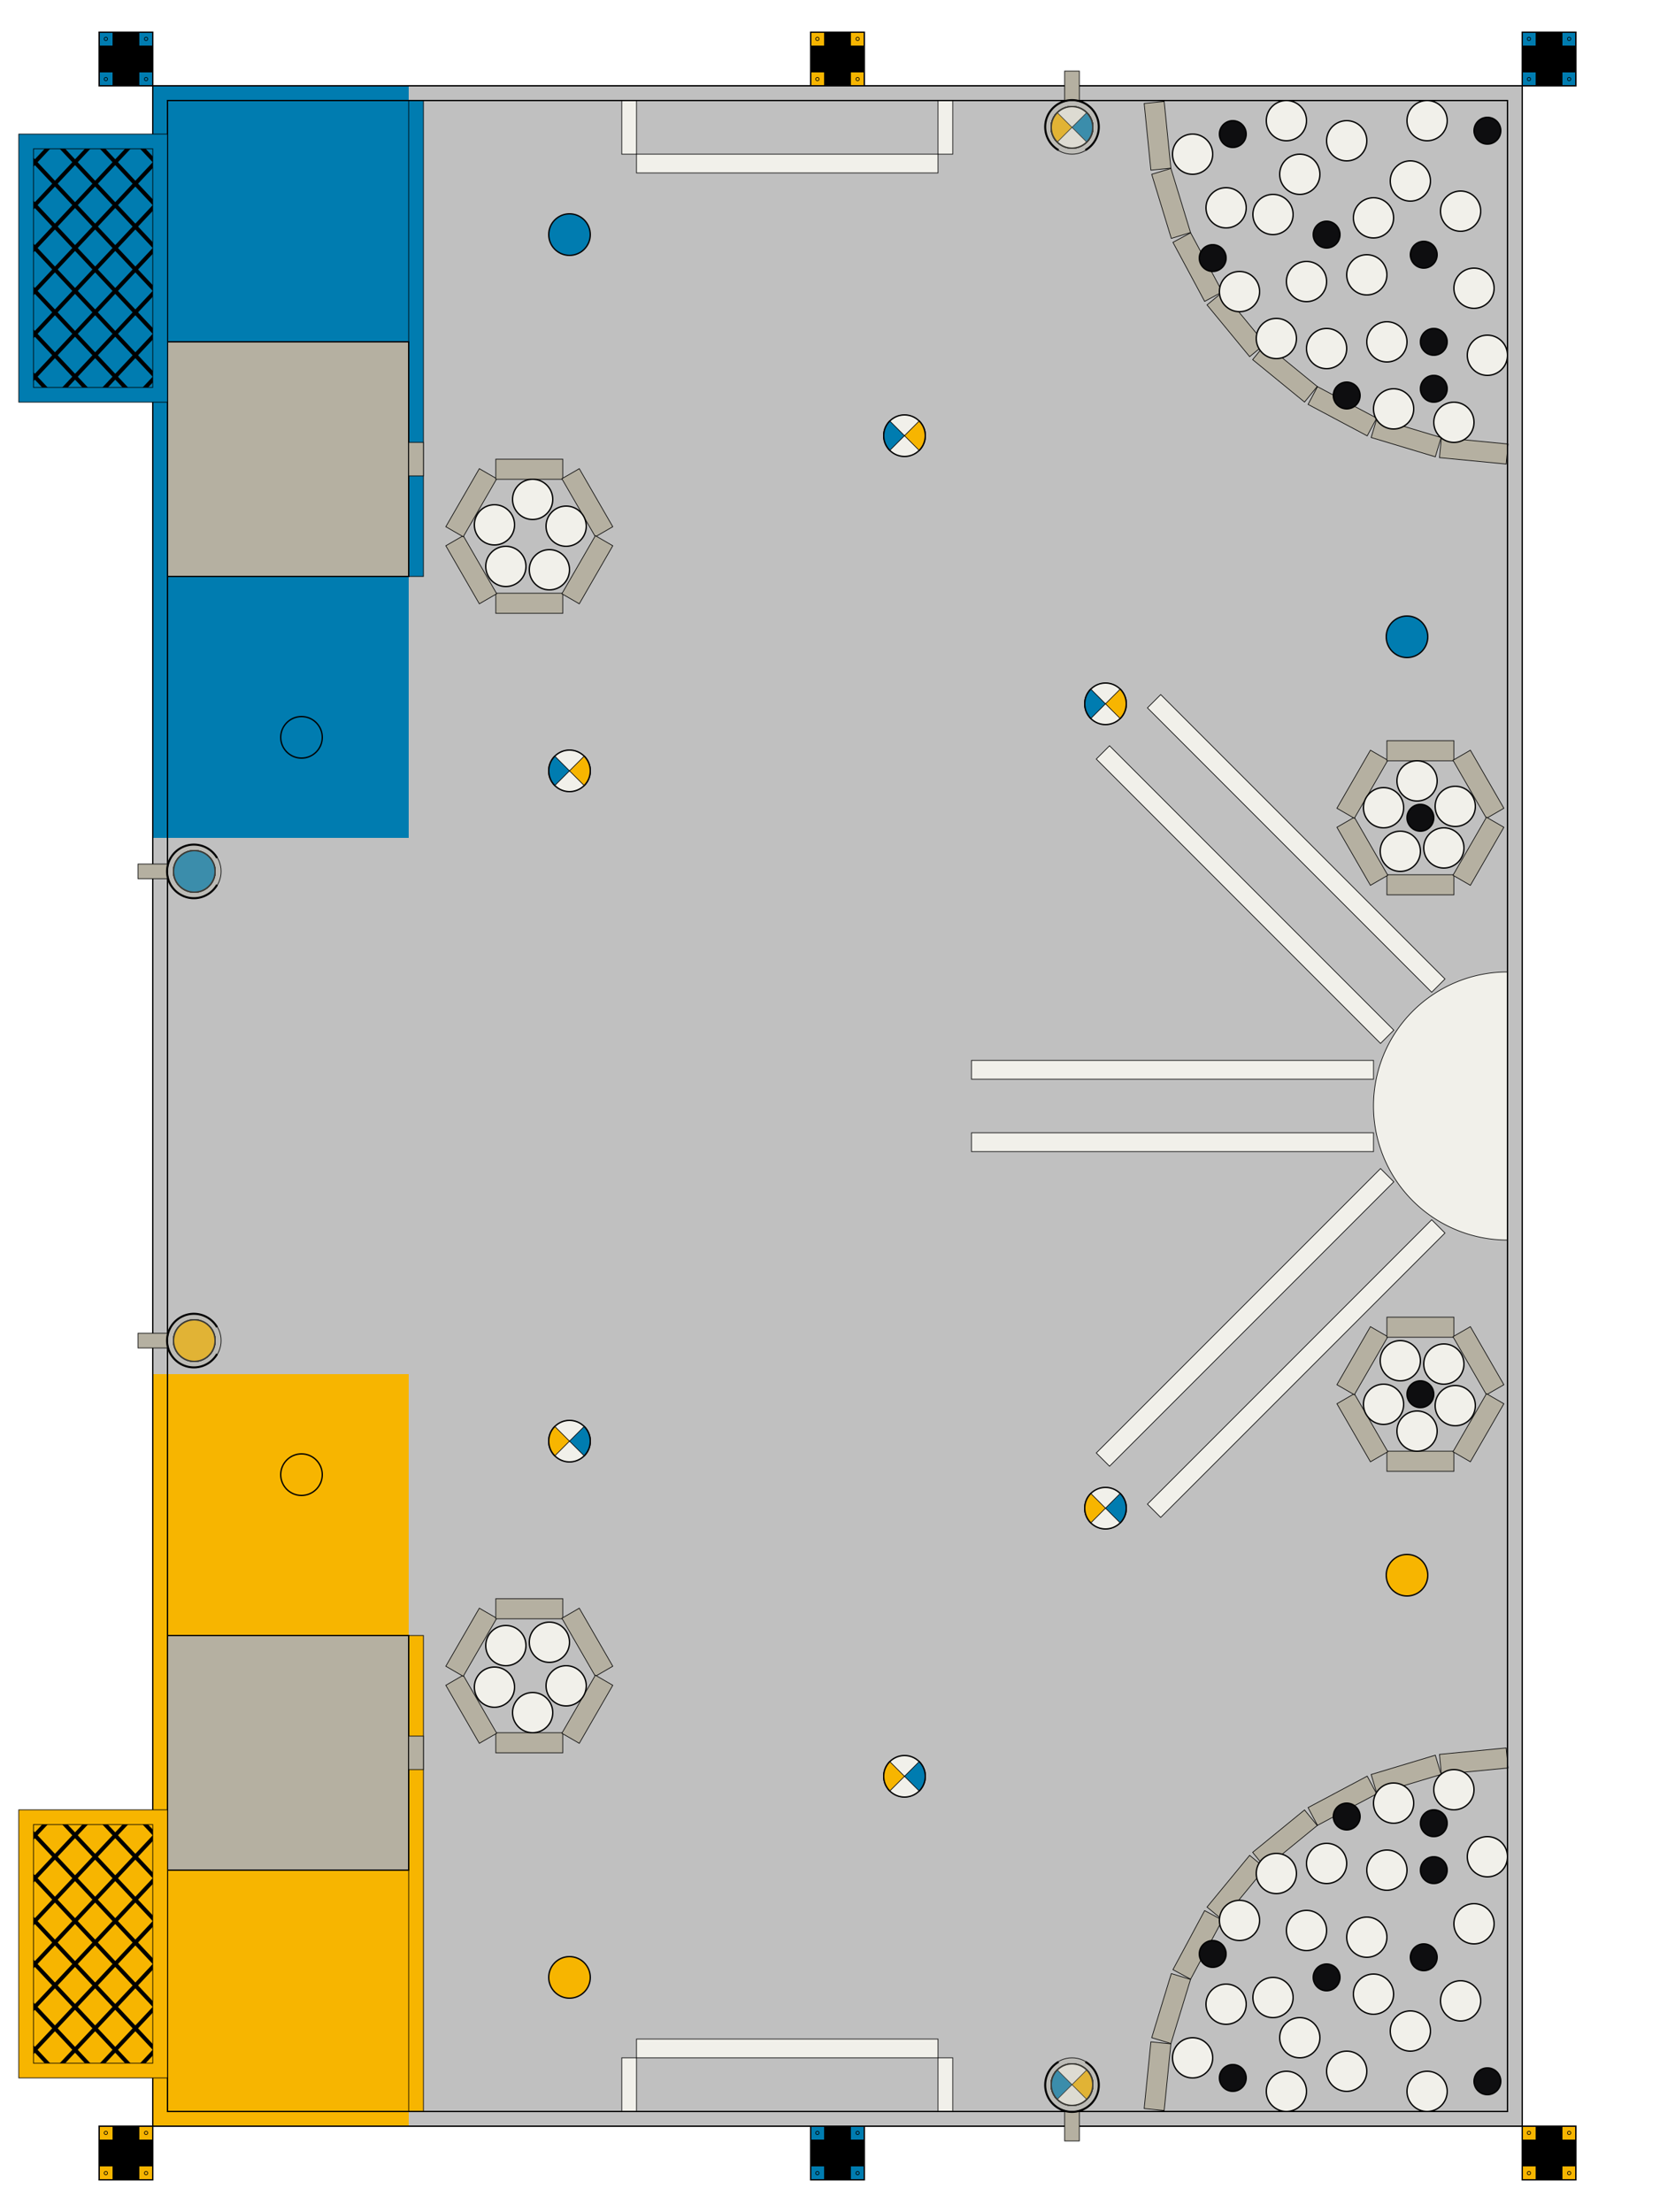 <svg version="1.1"
	xmlns:xlink="http://www.w3.org/1999/xlink"
	xmlns="http://www.w3.org/2000/svg"
	width="2500" height="3300"
	viewBox="-1250 -1650 2500 3300">

	<!--
		Copyright (c) 2016-2017, Roboterclub Aachen e.V.
		All rights reserved.

		Redistribution and use in source and binary forms, with or without
		modification, are permitted provided that the following conditions are met:

		 * Redistributions of source code must retain the above copyright
		   notice, this list of conditions and the following disclaimer.
		 * Redistributions in binary form must reproduce the above copyright
		   notice, this list of conditions and the following disclaimer in the
		   documentation and/or other materials provided with the distribution.
		 * Neither the name of the Roboterclub Aachen e.V. nor the
		   names of its contributors may be used to endorse or promote products
		   derived from this software without specific prior written permission.

		THIS SOFTWARE IS PROVIDED BY ROBOTERCLUB AACHEN E.V. ''AS IS'' AND ANY
		EXPRESS OR IMPLIED WARRANTIES, INCLUDING, BUT NOT LIMITED TO, THE IMPLIED
		WARRANTIES OF MERCHANTABILITY AND FITNESS FOR A PARTICULAR PURPOSE ARE
		DISCLAIMED. IN NO EVENT SHALL ROBOTERCLUB AACHEN E.V. BE LIABLE FOR ANY
		DIRECT, INDIRECT, INCIDENTAL, SPECIAL, EXEMPLARY, OR CONSEQUENTIAL DAMAGES
		(INCLUDING, BUT NOT LIMITED TO, PROCUREMENT OF SUBSTITUTE GOODS OR SERVICES;
		LOSS OF USE, DATA, OR PROFITS; OR BUSINESS INTERRUPTION) HOWEVER CAUSED AND
		ON ANY THEORY OF LIABILITY, WHETHER IN CONTRACT, STRICT LIABILITY, OR TORT
		(INCLUDING NEGLIGENCE OR OTHERWISE) ARISING IN ANY WAY OUT OF THE USE OF THIS
		SOFTWARE, EVEN IF ADVISED OF THE POSSIBILITY OF SUCH DAMAGE.
	-->

	<title>Eurobot 2017 Game Arena</title>

	<!-- The official eurobot colors are:
		- sky blue:			RAL5015		#007cb0
		- traffic yellow:	RAL1023		#f7b500
		- titanium:			RAL????		#0f0f0f
		- dark black:		RAL9005		#0e0e10
		- traffic white:	RAL9016		#f1f0ea
		- pebble gray:		RAL7032		#b5b0a1
		- playing floor:	RAL????		#8f8f8f

		The colors are hardcoded since this significantly speeds up drawing.
	-->
	<defs>
		<!-- beacons are always the same -->
		<g id="beacon" z="350">
			<!-- drawn so that the origin is in the middle of the beacon -->
			<rect x="-40" y="-40" width="80" height="80" fill="black"/>
			<!-- the small gray squares in the corners -->
			<rect x="-40" y="-40" width="20" height="20"/>
			<rect x="20" y="-40" width="20" height="20"/>
			<rect x="20" y="20" width="20" height="20"/>
			<rect x="-40" y="20" width="20" height="20"/>
			<!-- the small screws -->
			<circle cx="-30" cy="-30" r="2.5" stroke="black" stroke-width="1" fill-opacity="0"/>
			<circle cx="30" cy="-30" r="2.5" stroke="black" stroke-width="1" fill-opacity="0"/>
			<circle cx="-30" cy="30" r="2.5" stroke="black" stroke-width="1" fill-opacity="0"/>
			<circle cx="30" cy="30" r="2.5" stroke="black" stroke-width="1" fill-opacity="0"/>

			<!-- the border -->
			<rect x="-40" y="-40" width="80" height="80" stroke="black" stroke-width="2" fill-opacity="0"/>
		</g>

		<!-- the start areas -->
		<g id="start-area">
			<rect x="-1022" y="-1522" width="382" height="1122"/>
			<rect x="-640" y="-1500" width="22" height="710" zheight="22" stroke="black" stroke-width="1"/>
			<!-- Seesaw -->
			<rect x="-1000" y="-1140" width="360" height="350" stroke="black" stroke-width="2" fill="#b5b0a1"/>
			<rect x="-640" y="-990" width="22" height="50" stroke="black" stroke-width="1" fill="#b5b0a1"/>
		</g>

		<!-- static game elements -->

		<!-- the moon base -->
		<g id="moon-base" fill="#f1f0ea" stroke="black" stroke-width="1">
			<rect x="150" y="-1500" width="22" height="80" zheight="22"/>
			<rect x="-322" y="-1500" width="22" height="80" zheight="22"/>
			<rect x="-300" y="-1420" width="450" height="28" zheight="28"/>
		</g>

		<!-- the lunar module -->
		<g id="lunar-storage-leg">
			<rect x="-800" y="-68" width="600" height="28" zheight="28"/>
			<rect x="-800" y="40" width="600" height="28" zheight="28"/>
		</g>
		<g id="lunar-storage" fill="#f1f0ea" stroke="black" stroke-width="1" transform="translate(1000,0)">
			<path zheight="70" d="
				M0,-200
				A200,200 0 0 0 0 200
				Z
				"/>
			<use xlink:href="#lunar-storage-leg" transform="rotate(0)"/>
			<use xlink:href="#lunar-storage-leg" transform="rotate(-45)"/>
			<use xlink:href="#lunar-storage-leg" transform="rotate(45)"/>
		</g>

		<!-- the small craters -->
		<rect id="crater-border-small" x="-50" y="85" width="100" height="30" zheight="4"/>
		<g id="crater-small" fill="#b5b0a1" stroke="black" stroke-width="1">
			<use xlink:href="#crater-border-small" transform="rotate(0)"/>
			<use xlink:href="#crater-border-small" transform="rotate(60)"/>
			<use xlink:href="#crater-border-small" transform="rotate(120)"/>
			<use xlink:href="#crater-border-small" transform="rotate(180)"/>
			<use xlink:href="#crater-border-small" transform="rotate(240)"/>
			<use xlink:href="#crater-border-small" transform="rotate(300)"/>
		</g>

		<!-- the big crater -->
		<rect id="crater-border-big" x="-50" y="510" width="100" height="30" zheight="4"/>
		<g id="crater-big" fill="#b5b0a1" stroke="black" stroke-width="1">
			<use xlink:href="#crater-border-big" transform="rotate(5.5)"/>
			<use xlink:href="#crater-border-big" transform="rotate(16.75)"/>
			<use xlink:href="#crater-border-big" transform="rotate(28)"/>
			<use xlink:href="#crater-border-big" transform="rotate(39.25)"/>
			<use xlink:href="#crater-border-big" transform="rotate(50.5)"/>
			<use xlink:href="#crater-border-big" transform="rotate(61.75)"/>
			<use xlink:href="#crater-border-big" transform="rotate(73)"/>
			<use xlink:href="#crater-border-big" transform="rotate(84.25)"/>
		</g>

		<!-- the rockets -->
		<g id="rocket" fill="#b5b0a1" stroke="black" stroke-width="1">
			<rect x="-44" y="-11" width="44" height="22" zheight="472"/>
			<!-- The top is removed to see whats left inside of the rockets -->
			<circle cx="40" cy="0" r="40" z="475" zheight="80" fill-opacity="0.33"/>
			<path zheight="475" stroke-width="3" fill-opacity="0" d="
				M74,20
				A40,40 0 1 1 74 -20
				"/>
		</g>

		<!-- the shuttle cargo bay -->
		<pattern id="net" x="1022" y="0" width="60" height="64" stroke="black" stroke-width="6" fill-opacity="0" patternUnits="userSpaceOnUse">
			<line x1="0" y1="0" x2="60" y2="64"/>
			<line x1="0" y1="64" x2="60" y2="0"/>
		</pattern>
		<g id="cargo-bay" stroke="black" stroke-width="1">
			<rect x="-1222" y="-1450" zheight="340" width="222" height="400"/>
			<rect x="-1200" y="-1428" width="178" height="356" stroke-width="1" fill="url(#net)"/>
		</g>

		<!-- mobile game elements: have a 2px border! -->

		<circle id="titanium-ore" cx="0" cy="0" r="30" zheight="60" stroke="black" stroke-width="2" fill="#f1f0ea"/>

		<circle id="moon-rock" cx="0" cy="0" r="20" zheight="40" stroke="black" stroke-width="2" fill="#0e0e10"/>

		<!-- lunar modules -->
		<circle id="lunar-module" cx="0" cy="0" r="31" zheight="100" stroke="black" stroke-width="2"/>
		<g id="lunar-module-poly-u" stroke="black" zheight="100" transform="rotate(45)">
			<circle cx="0" cy="0" r="31" fill="#f1f0ea"/>
			<path stroke-width="1" fill="#f7b500" d="
				M0,0
				L0,31.5
				A31.5,31.5 0 0 0 31.5 0
				Z
				"/>
			<path stroke-width="1" fill="#007cb0" d="
				M0,0
				L0,-31.5
				A31.5,31.5 0 0 0 -31.5 0
				Z
				"/>
			<circle cx="0" cy="0" r="31" stroke-width="2" fill-opacity="0"/>
		</g>
		<use id="lunar-module-poly-r" xlink:href="#lunar-module-poly-u" transform="rotate(-90)"/>
		<use id="lunar-module-poly-l" xlink:href="#lunar-module-poly-u" transform="rotate(90)"/>
		<use id="lunar-module-poly-d" xlink:href="#lunar-module-poly-u" transform="rotate(180)"/>

	</defs>

	<!-- Our internal coordinate system is:

		- the origin is in the center of the game area
		- x axis: goes from the rockets to the moon base from negative to positive (left to right)
		- y axis: goes from the blue to yellow start area from negative to positive (down to up)
	-->

	<!-- gray game area excluding border -->
	<rect x="-1022" y="-1522" width="2044" height="3044" fill="#C0C0C0"/>

	<use id="starting-area-ours"   xlink:href="#start-area" fill="#f7b500" transform="scale(1,-1)"/>
	<use id="starting-area-theirs" xlink:href="#start-area" fill="#007cb0"/>

	<!-- draw the beacons -->
	<g id="beacons">
		<!-- ordered -x=>+x -->
		<use x="-1062" y="-1562" id="beacon-theirs-1" xlink:href="#beacon" fill="#007cb0"/>
		<use x="0"     y="-1562" id="beacon-ours-2"   xlink:href="#beacon" fill="#f7b500"/>
		<use x="1062"  y="-1562" id="beacon-theirs-3" xlink:href="#beacon" fill="#007cb0"/>

		<use x="-1062" y="1562"  id="beacon-ours-1"   xlink:href="#beacon" fill="#f7b500"/>
		<use x="0"     y="1562"  id="beacon-theirs-2" xlink:href="#beacon" fill="#007cb0"/>
		<use x="1062"  y="1562"  id="beacon-ours-3"   xlink:href="#beacon" fill="#f7b500"/>
	</g>

	<!-- draw the moon bases -->
	<use id="moon-base-ours"   xlink:href="#moon-base" transform="scale(1,-1)"/>
	<use id="moon-base-theirs" xlink:href="#moon-base"/>

	<!-- draw the lunar lander -->
	<use id="lunar-lander" xlink:href="#lunar-storage"/>

	<!-- draw the small craters -->
	<use x="-460" y="-850" id="crater-2" xlink:href="#crater-small"/>
	<use x="870"  y="-430" id="crater-3" xlink:href="#crater-small"/>
	<use x="870"  y="430"  id="crater-4" xlink:href="#crater-small"/>
	<use x="-460" y="850"  id="crater-5" xlink:href="#crater-small"/>

	<!-- draw the big craters -->
	<use x="1000" y="-1500" id="crater-1" xlink:href="#crater-big"/>
	<use x="1000" y="-1500" id="crater-6" xlink:href="#crater-big" transform="scale(1,-1)"/>

	<!-- draw the borders of the game area -->
	<g fill-opacity="0" stroke="black" stroke-width="2">
		<rect x="-1022" y="-1522" width="2044" height="3044"/>
		<rect x="-1000" y="-1500" width="2000" height="3000"/>
	</g>

	<!-- mobile game elements -->

	<!-- all lunar modules -->
	<!-- identifiers ordered -z => +z then -y => +y -->
	<!-- Z layer 0 -->
	<!-- modules on their side -->
	<use x="350"   y="-1460" z="0"   id="lunar-module-1"        xlink:href="#lunar-module-poly-r"/>
	<use x="-400"  y="-1300" z="0"   id="lunar-module-theirs-1" xlink:href="#lunar-module" fill="#007cb0"/>
	<use x="100"   y="-1000" z="0"   id="lunar-module-2"        xlink:href="#lunar-module-poly-r"/>
	<use x="850"   y="-700"  z="0"   id="lunar-module-theirs-2" xlink:href="#lunar-module" fill="#007cb0"/>
	<use x="400"   y="-600"  z="0"   id="lunar-module-3"        xlink:href="#lunar-module-poly-r"/>
	<use x="-800"  y="-550"  z="0"   id="lunar-module-theirs-3" xlink:href="#lunar-module" fill="#007cb0"/>
	<use x="-400"  y="-500"  z="0"   id="lunar-module-4"        xlink:href="#lunar-module-poly-r"/>
	<use x="-960"  y="-350"  z="0"   id="lunar-module-theirs-4" xlink:href="#lunar-module" fill="#007cb0"/>

	<!-- modules on our side -->
	<use x="-960"  y="350"   z="0"   id="lunar-module-ours-1"   xlink:href="#lunar-module" fill="#f7b500"/>
	<use x="-400"  y="500"   z="0"   id="lunar-module-5"        xlink:href="#lunar-module-poly-l"/>
	<use x="-800"  y="550"   z="0"   id="lunar-module-ours-2"   xlink:href="#lunar-module" fill="#f7b500"/>
	<use x="400"   y="600"   z="0"   id="lunar-module-6"        xlink:href="#lunar-module-poly-l"/>
	<use x="850"   y="700"   z="0"   id="lunar-module-ours-3"   xlink:href="#lunar-module" fill="#f7b500"/>
	<use x="100"   y="1000"  z="0"   id="lunar-module-7"        xlink:href="#lunar-module-poly-l"/>
	<use x="-400"  y="1300"  z="0"   id="lunar-module-ours-4"   xlink:href="#lunar-module" fill="#f7b500"/>
	<use x="350"   y="1460"  z="0"   id="lunar-module-8"        xlink:href="#lunar-module-poly-l"/>

	<!-- Z layer 1 -->
	<use x="350"   y="-1460" z="100" id="lunar-module-9"        xlink:href="#lunar-module-poly-l"/>
	<use x="-960"  y="-350"  z="100" id="lunar-module-theirs-5" xlink:href="#lunar-module" fill="#007cb0"/>
	<use x="-960"  y="350"   z="100" id="lunar-module-ours-5"   xlink:href="#lunar-module" fill="#f7b500"/>
	<use x="350"   y="1460"  z="100" id="lunar-module-10"       xlink:href="#lunar-module-poly-r"/>
	<!-- Z layer 2 -->
	<use x="350"   y="-1460" z="200" id="lunar-module-11"       xlink:href="#lunar-module-poly-r"/>
	<use x="-960"  y="-350"  z="200" id="lunar-module-theirs-6" xlink:href="#lunar-module" fill="#007cb0"/>
	<use x="-960"  y="350"   z="200" id="lunar-module-ours-6"   xlink:href="#lunar-module" fill="#f7b500"/>
	<use x="350"   y="1460"  z="200" id="lunar-module-12"       xlink:href="#lunar-module-poly-l"/>
	<!-- Z layer 3 -->
	<use x="350"   y="-1460" z="300" id="lunar-module-13"       xlink:href="#lunar-module-poly-l"/>
	<use x="-960"  y="-350"  z="300" id="lunar-module-theirs-7" xlink:href="#lunar-module" fill="#007cb0"/>
	<use x="-960"  y="350"   z="300" id="lunar-module-ours-7"   xlink:href="#lunar-module" fill="#f7b500"/>
	<use x="350"   y="1460"  z="300" id="lunar-module-14"       xlink:href="#lunar-module-poly-r"/>

	<!-- all titanium ore -->
	<!-- identifiers ordered -y => +y -->
	<!-- crater 1 -->
	<use x="880"   y="-1470" id="titanium-ore-1"   xlink:href="#titanium-ore"/>
	<use x="670"   y="-1470" id="titanium-ore-2"   xlink:href="#titanium-ore"/>
	<use x="760"   y="-1440" id="titanium-ore-3"   xlink:href="#titanium-ore"/>
	<use x="530"   y="-1420" id="titanium-ore-4"   xlink:href="#titanium-ore"/>
	<use x="690"   y="-1390" id="titanium-ore-5"   xlink:href="#titanium-ore"/>
	<use x="855"   y="-1380" id="titanium-ore-6"   xlink:href="#titanium-ore"/>
	<use x="580"   y="-1340" id="titanium-ore-7"   xlink:href="#titanium-ore"/>
	<use x="930"   y="-1335" id="titanium-ore-8"   xlink:href="#titanium-ore"/>
	<use x="650"   y="-1330" id="titanium-ore-9"   xlink:href="#titanium-ore"/>
	<use x="800"   y="-1325" id="titanium-ore-10"  xlink:href="#titanium-ore"/>
	<use x="790"   y="-1240" id="titanium-ore-11"  xlink:href="#titanium-ore"/>
	<use x="700"   y="-1230" id="titanium-ore-12"  xlink:href="#titanium-ore"/>
	<use x="950"   y="-1220" id="titanium-ore-13"  xlink:href="#titanium-ore"/>
	<use x="600"   y="-1215" id="titanium-ore-14"  xlink:href="#titanium-ore"/>
	<use x="655"   y="-1145" id="titanium-ore-15"  xlink:href="#titanium-ore"/>
	<use x="820"   y="-1140" id="titanium-ore-16"  xlink:href="#titanium-ore"/>
	<use x="730"   y="-1130" id="titanium-ore-17"  xlink:href="#titanium-ore"/>
	<use x="970"   y="-1120" id="titanium-ore-18"  xlink:href="#titanium-ore"/>
	<use x="920"   y="-1020" id="titanium-ore-19"  xlink:href="#titanium-ore"/>
	<use x="830"   y="-1040"  id="titanium-ore-20"  xlink:href="#titanium-ore"/>
	<!-- crater 2 -->
	<use x="-455"  y="-905"  id="titanium-ore-21"  xlink:href="#titanium-ore"/>
	<use x="-512"  y="-867"  id="titanium-ore-22"  xlink:href="#titanium-ore"/>
	<use x="-405"  y="-865"  id="titanium-ore-23"  xlink:href="#titanium-ore"/>
	<use x="-495"  y="-805"  id="titanium-ore-24"  xlink:href="#titanium-ore"/>
	<use x="-430"  y="-800"  id="titanium-ore-25"  xlink:href="#titanium-ore"/>
	<!-- crater 3 -->
	<use x="865"   y="-485"  id="titanium-ore-26"  xlink:href="#titanium-ore"/>
	<use x="922"   y="-447"  id="titanium-ore-27"  xlink:href="#titanium-ore"/>
	<use x="815"   y="-445"  id="titanium-ore-28"  xlink:href="#titanium-ore"/>
	<use x="905"   y="-385"  id="titanium-ore-29"  xlink:href="#titanium-ore"/>
	<use x="840"   y="-380"  id="titanium-ore-30"  xlink:href="#titanium-ore"/>
	<!-- crater 4 -->
	<use x="840"   y="380"   id="titanium-ore-31"  xlink:href="#titanium-ore"/>
	<use x="905"   y="385"   id="titanium-ore-32"  xlink:href="#titanium-ore"/>
	<use x="815"   y="445"   id="titanium-ore-33"  xlink:href="#titanium-ore"/>
	<use x="922"   y="447"   id="titanium-ore-34"  xlink:href="#titanium-ore"/>
	<use x="865"   y="485"   id="titanium-ore-35"  xlink:href="#titanium-ore"/>
	<!-- crater 5 -->
	<use x="-430"  y="800"   id="titanium-ore-36"  xlink:href="#titanium-ore"/>
	<use x="-495"  y="805"   id="titanium-ore-37"  xlink:href="#titanium-ore"/>
	<use x="-405"  y="865"   id="titanium-ore-38"  xlink:href="#titanium-ore"/>
	<use x="-512"  y="867"   id="titanium-ore-39"  xlink:href="#titanium-ore"/>
	<use x="-455"  y="905"   id="titanium-ore-40"  xlink:href="#titanium-ore"/>
	<!-- crater 6 -->
	<use x="830"   y="1040"   id="titanium-ore-41"  xlink:href="#titanium-ore"/>
	<use x="920"   y="1020"  id="titanium-ore-42"  xlink:href="#titanium-ore"/>
	<use x="970"   y="1120"  id="titanium-ore-43"  xlink:href="#titanium-ore"/>
	<use x="730"   y="1130"  id="titanium-ore-44"  xlink:href="#titanium-ore"/>
	<use x="820"   y="1140"  id="titanium-ore-45"  xlink:href="#titanium-ore"/>
	<use x="655"   y="1145"  id="titanium-ore-46"  xlink:href="#titanium-ore"/>
	<use x="600"   y="1215"  id="titanium-ore-47"  xlink:href="#titanium-ore"/>
	<use x="950"   y="1220"  id="titanium-ore-48"  xlink:href="#titanium-ore"/>
	<use x="700"   y="1230"  id="titanium-ore-49"  xlink:href="#titanium-ore"/>
	<use x="790"   y="1240"  id="titanium-ore-50"  xlink:href="#titanium-ore"/>
	<use x="800"   y="1325"  id="titanium-ore-51"  xlink:href="#titanium-ore"/>
	<use x="650"   y="1330"  id="titanium-ore-52"  xlink:href="#titanium-ore"/>
	<use x="930"   y="1335"  id="titanium-ore-53"  xlink:href="#titanium-ore"/>
	<use x="580"   y="1340"  id="titanium-ore-54"  xlink:href="#titanium-ore"/>
	<use x="855"   y="1380"  id="titanium-ore-55"  xlink:href="#titanium-ore"/>
	<use x="690"   y="1390"  id="titanium-ore-56"  xlink:href="#titanium-ore"/>
	<use x="530"   y="1420"  id="titanium-ore-57"  xlink:href="#titanium-ore"/>
	<use x="760"   y="1440"  id="titanium-ore-58"  xlink:href="#titanium-ore"/>
	<use x="670"   y="1470"  id="titanium-ore-59"  xlink:href="#titanium-ore"/>
	<use x="880"   y="1470"  id="titanium-ore-60"  xlink:href="#titanium-ore"/>

	<!-- all moon rock -->
	<!-- identifiers ordered -y => +y -->
	<!-- crater 1 -->
	<use x="970"   y="-1455" id="moon-rock-1"   xlink:href="#moon-rock"/>
	<use x="590"   y="-1450" id="moon-rock-2"   xlink:href="#moon-rock"/>
	<use x="875"   y="-1270" id="moon-rock-3"   xlink:href="#moon-rock"/>
	<use x="560"   y="-1265" id="moon-rock-4"   xlink:href="#moon-rock"/>
	<use x="730"   y="-1300" id="moon-rock-5"   xlink:href="#moon-rock"/>
	<use x="890"   y="-1140" id="moon-rock-6"   xlink:href="#moon-rock"/>
	<use x="890"   y="-1070" id="moon-rock-7"   xlink:href="#moon-rock"/>
	<use x="760"   y="-1060" id="moon-rock-8"   xlink:href="#moon-rock"/>
	<!-- crater 3 -->
	<use x="870"   y="-430"  id="moon-rock-9"   xlink:href="#moon-rock"/>
	<!-- crater 4 -->
	<use x="870"   y="430"   id="moon-rock-10"  xlink:href="#moon-rock"/>
	<!-- crater 6 -->
	<use x="760"   y="1060"  id="moon-rock-11"  xlink:href="#moon-rock"/>
	<use x="890"   y="1070"  id="moon-rock-12"  xlink:href="#moon-rock"/>
	<use x="890"   y="1140"  id="moon-rock-13"  xlink:href="#moon-rock"/>
	<use x="560"   y="1265"  id="moon-rock-14"  xlink:href="#moon-rock"/>
	<use x="875"   y="1270"  id="moon-rock-15"  xlink:href="#moon-rock"/>
	<use x="730"   y="1300"  id="moon-rock-16"  xlink:href="#moon-rock"/>
	<use x="590"   y="1450"  id="moon-rock-17"  xlink:href="#moon-rock"/>
	<use x="970"   y="1455"  id="moon-rock-18"  xlink:href="#moon-rock"/>

	<!-- static game elements above mobile game elements -->
	<!-- draw the rockets -->
	<use y="350" x="-1000"  id="rocket-ours-1"   xlink:href="#rocket"/>
	<use y="-350" x="-1000" id="rocket-theirs-1" xlink:href="#rocket"/>

	<!-- This is a bit hacky but I didn't know how to do better :) -->
	<use id="rocket-ours-2" transform="rotate(90) translate(-1500 -350)"  xlink:href="#rocket"/>
	<use id="rocket-theirs-2" transform="rotate(-90) translate(-1500 350)"  xlink:href="#rocket"/>

	<!-- draw the cargo bays -->
	<use id="cargo-bay-ours"   xlink:href="#cargo-bay" fill="#f7b500" transform="scale(1,-1)"/>
	<use id="cargo-bay-theirs" xlink:href="#cargo-bay" fill="#007cb0"/>

</svg>
